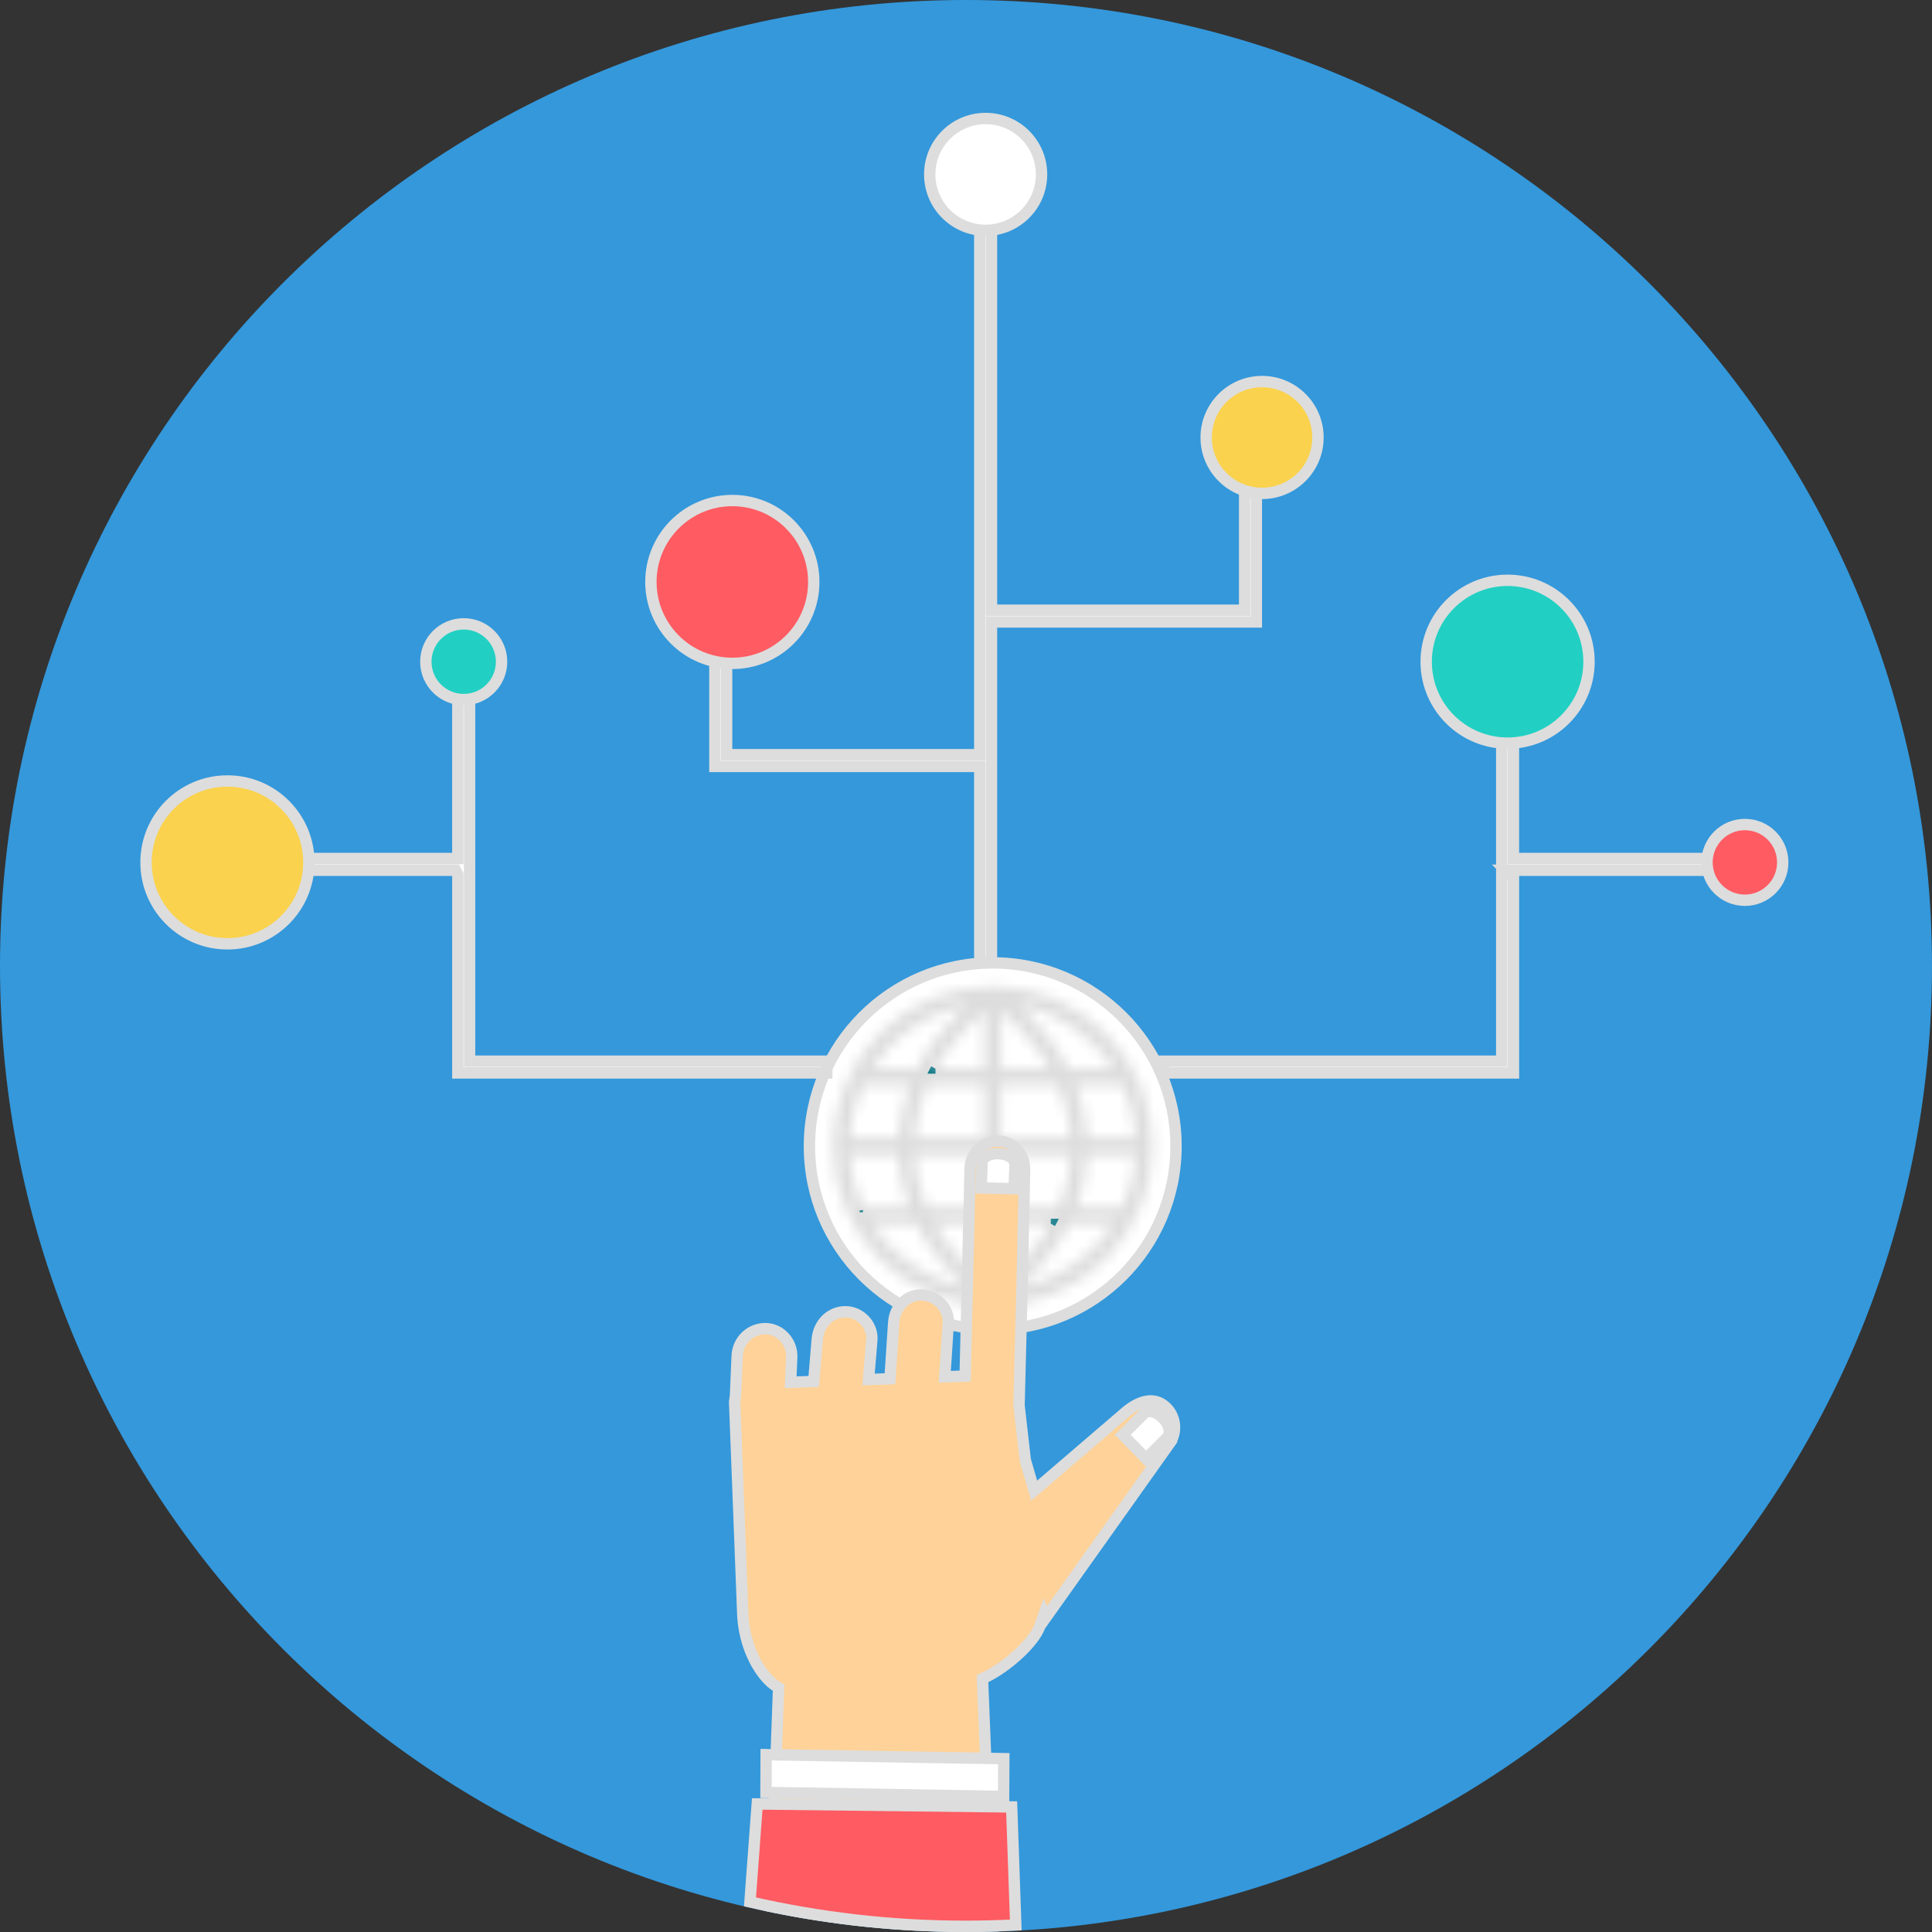 <svg width="170" height="170" viewBox="0 0 170 170" fill="none" xmlns="http://www.w3.org/2000/svg">
<rect x="0" y="0" width="170" height="170" fill="#333333" stroke="none"/>
<path d="M84.999 169.999C131.943 169.999 169.999 131.943 169.999 84.999C169.999 38.056 131.943 0 84.999 0C38.056 0 0 38.056 0 84.999C0 131.943 38.056 169.999 84.999 169.999Z" fill="#3498DB"/>
<path d="M87.351 84.726C96.258 84.726 103.48 91.947 103.48 100.855C103.48 109.763 96.258 116.984 87.351 116.984C78.443 116.984 71.222 109.763 71.222 100.855C71.222 91.947 78.443 84.726 87.351 84.726Z" fill="white" stroke="#DDDDDD"/>
<path d="M40.233 76.852L40.094 76.576H39.785H20.469V75.542H39.785H40.285V75.042V58.726H41.32V92.875V93.375H41.82H72.748V94.408H40.803H40.286V93.891V77.076V76.958L40.233 76.853L40.233 76.852ZM133.672 76.576H132.475L133.173 77.282V93.891V94.408H132.656H102.386V93.375H131.639H132.139V92.875V58.726H133.172V75.042V75.542H133.672H152.989V76.576H133.672Z" fill="white" stroke="#DDDDDD"/>
<mask id="path-4-inside-1" fill="white">
<path d="M87.35 86.804C89.251 86.804 91.065 87.183 92.722 87.869C94.444 88.583 95.991 89.626 97.285 90.92C98.58 92.214 99.623 93.761 100.336 95.483C101.022 97.14 101.401 98.955 101.401 100.856C101.401 102.756 101.022 104.571 100.336 106.228C99.623 107.95 98.58 109.496 97.285 110.791C95.991 112.085 94.444 113.129 92.722 113.841C91.066 114.527 89.25 114.907 87.35 114.907C85.449 114.907 83.634 114.527 81.978 113.841C80.256 113.128 78.709 112.085 77.415 110.791C76.121 109.496 75.077 107.95 74.364 106.228C73.678 104.571 73.299 102.756 73.299 100.856C73.299 98.954 73.678 97.14 74.364 95.483C75.077 93.761 76.121 92.214 77.415 90.92C78.709 89.626 80.256 88.582 81.978 87.869C83.634 87.183 85.449 86.804 87.35 86.804ZM75.933 106.237H79.999C79.721 105.503 79.501 104.759 79.341 104.009C79.171 103.204 79.068 102.39 79.033 101.573H74.752C74.796 102.369 74.916 103.148 75.103 103.902C75.304 104.716 75.585 105.498 75.933 106.238V106.237ZM81.54 106.237H86.633V101.573H80.463C80.499 102.343 80.603 103.112 80.775 103.875C80.954 104.67 81.21 105.46 81.54 106.237ZM88.067 106.237H93.16C93.49 105.46 93.745 104.67 93.924 103.875C94.096 103.112 94.2 102.343 94.237 101.573H88.067V106.237H88.067ZM94.701 106.237H98.767C99.116 105.498 99.396 104.715 99.598 103.902C99.784 103.149 99.903 102.369 99.948 101.573H95.666C95.632 102.389 95.529 103.203 95.358 104.008C95.198 104.758 94.98 105.503 94.701 106.237V106.237ZM97.97 107.671H94.073C93.887 108.045 93.683 108.416 93.464 108.783C93.213 109.204 92.938 109.621 92.641 110.033C92.128 110.746 91.549 111.437 90.907 112.101C90.526 112.495 90.122 112.88 89.694 113.256C90.763 113.056 91.787 112.719 92.743 112.266C94.059 111.643 95.252 110.797 96.271 109.777H96.272C96.658 109.392 97.02 108.98 97.353 108.548C97.571 108.266 97.777 107.973 97.971 107.672L97.97 107.671ZM92.456 107.671H88.067V112.755C88.66 112.277 89.21 111.782 89.715 111.273C90.378 110.605 90.966 109.911 91.481 109.198C91.709 108.882 91.927 108.554 92.135 108.216C92.246 108.034 92.353 107.852 92.455 107.671L92.456 107.671ZM86.632 107.671H82.243C82.345 107.853 82.452 108.035 82.563 108.217C82.771 108.555 82.989 108.883 83.217 109.198C83.732 109.912 84.321 110.605 84.983 111.274C85.489 111.783 86.037 112.278 86.631 112.755V107.672L86.632 107.671ZM80.626 107.671H76.729C76.923 107.973 77.129 108.266 77.346 108.548C77.679 108.98 78.041 109.392 78.427 109.777H78.428C79.447 110.796 80.64 111.643 81.956 112.266C82.914 112.718 83.937 113.055 85.007 113.256C84.579 112.88 84.174 112.494 83.794 112.1C83.151 111.436 82.572 110.745 82.059 110.033C81.761 109.621 81.486 109.204 81.236 108.783C81.016 108.415 80.813 108.045 80.627 107.671L80.626 107.671ZM76.729 94.04H80.695C80.868 93.695 81.056 93.351 81.259 93.009C81.494 92.612 81.748 92.221 82.019 91.835C82.538 91.097 83.125 90.379 83.781 89.687C84.181 89.263 84.608 88.849 85.059 88.445C83.974 88.644 82.938 88.982 81.969 89.439C80.647 90.063 79.45 90.91 78.427 91.934C77.789 92.572 77.218 93.278 76.729 94.04ZM82.316 94.04H86.632V88.977C86.037 89.468 85.484 89.981 84.973 90.51C84.307 91.198 83.711 91.918 83.19 92.659C82.978 92.96 82.779 93.266 82.592 93.571C82.498 93.726 82.406 93.882 82.318 94.04L82.316 94.04ZM88.067 94.04H92.382C92.293 93.882 92.202 93.726 92.107 93.571C91.921 93.265 91.722 92.961 91.509 92.659C90.987 91.917 90.393 91.198 89.727 90.509C89.216 89.981 88.662 89.468 88.067 88.977V94.04H88.067ZM94.004 94.04H97.97C97.776 93.738 97.571 93.446 97.353 93.164C97.022 92.734 96.662 92.323 96.271 91.934C95.249 90.91 94.052 90.063 92.73 89.439C91.762 88.982 90.725 88.644 89.641 88.445C90.092 88.849 90.519 89.263 90.919 89.687C91.574 90.379 92.162 91.098 92.681 91.835C92.951 92.221 93.205 92.612 93.44 93.009C93.643 93.352 93.832 93.695 94.004 94.04ZM98.766 95.474H94.64C94.924 96.208 95.151 96.953 95.319 97.706C95.499 98.511 95.612 99.324 95.657 100.139H99.948C99.903 99.341 99.784 98.562 99.598 97.809C99.396 96.996 99.116 96.214 98.767 95.475H98.766V95.474ZM93.095 95.474H88.067V100.139H94.227C94.18 99.374 94.066 98.608 93.885 97.846C93.694 97.043 93.431 96.25 93.095 95.474ZM86.632 95.474H81.604C81.268 96.25 81.006 97.043 80.815 97.845C80.634 98.607 80.519 99.373 80.473 100.138H86.633V95.474H86.632V95.474ZM80.06 95.474H75.933C75.584 96.214 75.304 96.996 75.103 97.809C74.916 98.562 74.796 99.341 74.752 100.138H79.043C79.088 99.323 79.2 98.511 79.381 97.705C79.55 96.953 79.776 96.208 80.061 95.474H80.06V95.474Z"/>
</mask>
<path d="M87.35 86.804C89.251 86.804 91.065 87.183 92.722 87.869C94.444 88.583 95.991 89.626 97.285 90.92C98.58 92.214 99.623 93.761 100.336 95.483C101.022 97.14 101.401 98.955 101.401 100.856C101.401 102.756 101.022 104.571 100.336 106.228C99.623 107.95 98.58 109.496 97.285 110.791C95.991 112.085 94.444 113.129 92.722 113.841C91.066 114.527 89.25 114.907 87.35 114.907C85.449 114.907 83.634 114.527 81.978 113.841C80.256 113.128 78.709 112.085 77.415 110.791C76.121 109.496 75.077 107.95 74.364 106.228C73.678 104.571 73.299 102.756 73.299 100.856C73.299 98.954 73.678 97.14 74.364 95.483C75.077 93.761 76.121 92.214 77.415 90.92C78.709 89.626 80.256 88.582 81.978 87.869C83.634 87.183 85.449 86.804 87.35 86.804ZM75.933 106.237H79.999C79.721 105.503 79.501 104.759 79.341 104.009C79.171 103.204 79.068 102.39 79.033 101.573H74.752C74.796 102.369 74.916 103.148 75.103 103.902C75.304 104.716 75.585 105.498 75.933 106.238V106.237ZM81.54 106.237H86.633V101.573H80.463C80.499 102.343 80.603 103.112 80.775 103.875C80.954 104.67 81.21 105.46 81.54 106.237ZM88.067 106.237H93.16C93.49 105.46 93.745 104.67 93.924 103.875C94.096 103.112 94.2 102.343 94.237 101.573H88.067V106.237H88.067ZM94.701 106.237H98.767C99.116 105.498 99.396 104.715 99.598 103.902C99.784 103.149 99.903 102.369 99.948 101.573H95.666C95.632 102.389 95.529 103.203 95.358 104.008C95.198 104.758 94.98 105.503 94.701 106.237V106.237ZM97.97 107.671H94.073C93.887 108.045 93.683 108.416 93.464 108.783C93.213 109.204 92.938 109.621 92.641 110.033C92.128 110.746 91.549 111.437 90.907 112.101C90.526 112.495 90.122 112.88 89.694 113.256C90.763 113.056 91.787 112.719 92.743 112.266C94.059 111.643 95.252 110.797 96.271 109.777H96.272C96.658 109.392 97.02 108.98 97.353 108.548C97.571 108.266 97.777 107.973 97.971 107.672L97.97 107.671ZM92.456 107.671H88.067V112.755C88.66 112.277 89.21 111.782 89.715 111.273C90.378 110.605 90.966 109.911 91.481 109.198C91.709 108.882 91.927 108.554 92.135 108.216C92.246 108.034 92.353 107.852 92.455 107.671L92.456 107.671ZM86.632 107.671H82.243C82.345 107.853 82.452 108.035 82.563 108.217C82.771 108.555 82.989 108.883 83.217 109.198C83.732 109.912 84.321 110.605 84.983 111.274C85.489 111.783 86.037 112.278 86.631 112.755V107.672L86.632 107.671ZM80.626 107.671H76.729C76.923 107.973 77.129 108.266 77.346 108.548C77.679 108.98 78.041 109.392 78.427 109.777H78.428C79.447 110.796 80.64 111.643 81.956 112.266C82.914 112.718 83.937 113.055 85.007 113.256C84.579 112.88 84.174 112.494 83.794 112.1C83.151 111.436 82.572 110.745 82.059 110.033C81.761 109.621 81.486 109.204 81.236 108.783C81.016 108.415 80.813 108.045 80.627 107.671L80.626 107.671ZM76.729 94.04H80.695C80.868 93.695 81.056 93.351 81.259 93.009C81.494 92.612 81.748 92.221 82.019 91.835C82.538 91.097 83.125 90.379 83.781 89.687C84.181 89.263 84.608 88.849 85.059 88.445C83.974 88.644 82.938 88.982 81.969 89.439C80.647 90.063 79.45 90.91 78.427 91.934C77.789 92.572 77.218 93.278 76.729 94.04ZM82.316 94.04H86.632V88.977C86.037 89.468 85.484 89.981 84.973 90.51C84.307 91.198 83.711 91.918 83.19 92.659C82.978 92.96 82.779 93.266 82.592 93.571C82.498 93.726 82.406 93.882 82.318 94.04L82.316 94.04ZM88.067 94.04H92.382C92.293 93.882 92.202 93.726 92.107 93.571C91.921 93.265 91.722 92.961 91.509 92.659C90.987 91.917 90.393 91.198 89.727 90.509C89.216 89.981 88.662 89.468 88.067 88.977V94.04H88.067ZM94.004 94.04H97.97C97.776 93.738 97.571 93.446 97.353 93.164C97.022 92.734 96.662 92.323 96.271 91.934C95.249 90.91 94.052 90.063 92.73 89.439C91.762 88.982 90.725 88.644 89.641 88.445C90.092 88.849 90.519 89.263 90.919 89.687C91.574 90.379 92.162 91.098 92.681 91.835C92.951 92.221 93.205 92.612 93.44 93.009C93.643 93.352 93.832 93.695 94.004 94.04ZM98.766 95.474H94.64C94.924 96.208 95.151 96.953 95.319 97.706C95.499 98.511 95.612 99.324 95.657 100.139H99.948C99.903 99.341 99.784 98.562 99.598 97.809C99.396 96.996 99.116 96.214 98.767 95.475H98.766V95.474ZM93.095 95.474H88.067V100.139H94.227C94.18 99.374 94.066 98.608 93.885 97.846C93.694 97.043 93.431 96.25 93.095 95.474ZM86.632 95.474H81.604C81.268 96.25 81.006 97.043 80.815 97.845C80.634 98.607 80.519 99.373 80.473 100.138H86.633V95.474H86.632V95.474ZM80.06 95.474H75.933C75.584 96.214 75.304 96.996 75.103 97.809C74.916 98.562 74.796 99.341 74.752 100.138H79.043C79.088 99.323 79.2 98.511 79.381 97.705C79.55 96.953 79.776 96.208 80.061 95.474H80.06V95.474Z" fill="#0F7986" stroke="#DDDDDD" stroke-width="2" mask="url(#path-4-inside-1)"/>
<path d="M86.211 67.939V67.439H85.711H63.421H62.904V66.922V51.709H63.938V65.905V66.405H64.438H85.711H86.211V65.905V45.382V18.824H87.245V45.382V53.193V53.693H87.745H109.017H109.517V53.193V38.996H110.55V54.209V54.727H110.033H87.745H87.245V55.227V84.641H86.211V67.939Z" fill="white" stroke="#DDDDDD"/>
<path d="M102.906 127.012L92.049 142.299L91.887 141.965L91.491 143.103C91.252 143.787 90.551 144.679 89.622 145.538C88.706 146.385 87.637 147.139 86.746 147.565L86.449 147.707L86.462 148.036L87.33 169.463C86.553 169.486 85.777 169.5 84.998 169.5C79.105 169.5 73.356 168.893 67.805 167.745L68.501 148.792L68.511 148.503L68.267 148.35C68.005 148.186 67.719 147.939 67.428 147.609C66.408 146.455 65.448 144.421 65.356 141.999L65.356 141.999L64.64 123.364L64.714 122.818L64.717 122.795L64.718 122.772L64.865 119.31C64.922 117.95 66.015 116.908 67.34 116.908C68.635 116.908 69.722 118.065 69.665 119.421L69.665 119.421L69.594 121.091L69.572 121.632L70.112 121.612L71.158 121.575L71.601 121.559L71.638 121.117L71.912 117.847L71.912 117.847C72.028 116.455 73.082 115.424 74.389 115.424C75.702 115.424 76.823 116.599 76.714 117.916C76.714 117.916 76.714 117.917 76.714 117.917L76.472 120.826L76.425 121.387L76.988 121.367L77.861 121.335L78.312 121.319L78.341 120.869L78.64 116.355C78.733 114.964 79.811 113.907 81.103 113.941C82.431 113.976 83.529 115.119 83.441 116.442L83.166 120.595L83.129 121.147L83.683 121.127L84.453 121.1L84.924 121.084L84.936 120.612L85.359 102.798C85.359 102.797 85.359 102.797 85.359 102.797C85.391 101.451 86.501 100.405 87.834 100.405C89.12 100.405 90.189 101.552 90.158 102.928L90.158 102.928L89.93 113.317L89.93 113.319L89.668 123.622L89.667 123.657L89.671 123.692L90.211 128.427L90.215 128.47L90.227 128.51L90.783 130.42L91 131.165L91.589 130.659L99.029 124.273L99.029 124.273C99.589 123.793 100.193 123.448 100.773 123.321C101.32 123.201 101.849 123.271 102.34 123.618L102.382 123.648C103.427 124.421 103.669 125.938 102.906 127.012L103.314 127.301L102.906 127.012Z" fill="#FED298" stroke="#DDDDDD"/>
<path d="M66.631 158.732L89.018 158.995L89.38 169.383C87.929 169.458 86.468 169.5 85 169.5C78.463 169.5 72.101 168.755 65.992 167.35L66.631 158.732Z" fill="#FF5B62" stroke="#DDDDDD"/>
<path d="M88.311 158.073L67.4 157.721L67.416 154.396L88.327 154.748L88.311 158.073Z" fill="white" stroke="#DDDDDD"/>
<path d="M86.41 102.482L86.411 102.458L86.41 102.433C86.392 102.14 86.515 101.931 86.754 101.774C87.013 101.602 87.403 101.502 87.83 101.511C88.255 101.52 88.654 101.637 88.926 101.827C89.184 102.006 89.319 102.237 89.308 102.54L89.308 102.54L89.234 104.598L86.337 104.528L86.41 102.482ZM100.608 124.431L100.608 124.431C100.819 124.218 101.073 124.159 101.368 124.219C101.681 124.283 102.028 124.485 102.32 124.783C102.612 125.081 102.81 125.435 102.871 125.757C102.929 126.062 102.866 126.326 102.649 126.543C102.649 126.543 102.649 126.543 102.649 126.543L100.846 128.353L98.795 126.251L100.608 124.431Z" fill="white" stroke="#DDDDDD"/>
<path d="M86.728 10.426C89.445 10.426 91.647 12.629 91.647 15.345C91.647 18.063 89.444 20.266 86.728 20.266C84.011 20.266 81.808 18.063 81.808 15.345C81.808 12.629 84.011 10.426 86.728 10.426Z" fill="white" stroke="#DDDDDD"/>
<path d="M111.051 33.575C113.768 33.575 115.971 35.778 115.971 38.496C115.971 41.212 113.768 43.415 111.051 43.415C108.334 43.415 106.132 41.212 106.132 38.496C106.132 35.778 108.335 33.575 111.051 33.575Z" fill="#FAD24D" stroke="#DDDDDD"/>
<path d="M64.44 44.042C68.397 44.042 71.605 47.25 71.605 51.208C71.605 55.164 68.397 58.372 64.44 58.372C60.483 58.372 57.274 55.163 57.274 51.208C57.274 47.25 60.482 44.042 64.44 44.042Z" fill="#FF5B62" stroke="#DDDDDD"/>
<path d="M40.802 54.894C42.642 54.894 44.134 56.386 44.134 58.225C44.134 60.066 42.642 61.558 40.802 61.558C38.962 61.558 37.47 60.066 37.47 58.225C37.47 56.385 38.961 54.894 40.802 54.894Z" fill="#21D0C3" stroke="#DDDDDD"/>
<path d="M20.013 68.719C23.97 68.719 27.178 71.927 27.178 75.884C27.178 79.841 23.97 83.049 20.013 83.049C16.056 83.049 12.848 79.841 12.848 75.884C12.848 71.927 16.055 68.719 20.013 68.719Z" fill="#FAD24D" stroke="#DDDDDD"/>
<path d="M150.202 75.884V75.884C150.202 74.044 151.694 72.552 153.534 72.552C155.375 72.552 156.866 74.043 156.866 75.884C156.866 77.723 155.375 79.215 153.534 79.215C151.693 79.215 150.202 77.723 150.202 75.884Z" fill="#FF5B62" stroke="#DDDDDD"/>
<path d="M132.655 51.061C136.612 51.061 139.821 54.269 139.821 58.226C139.821 62.184 136.613 65.391 132.655 65.391C128.699 65.391 125.491 62.184 125.491 58.226C125.491 54.269 128.699 51.061 132.655 51.061Z" fill="#21D0C3" stroke="#DDDDDD"/>
</svg>
